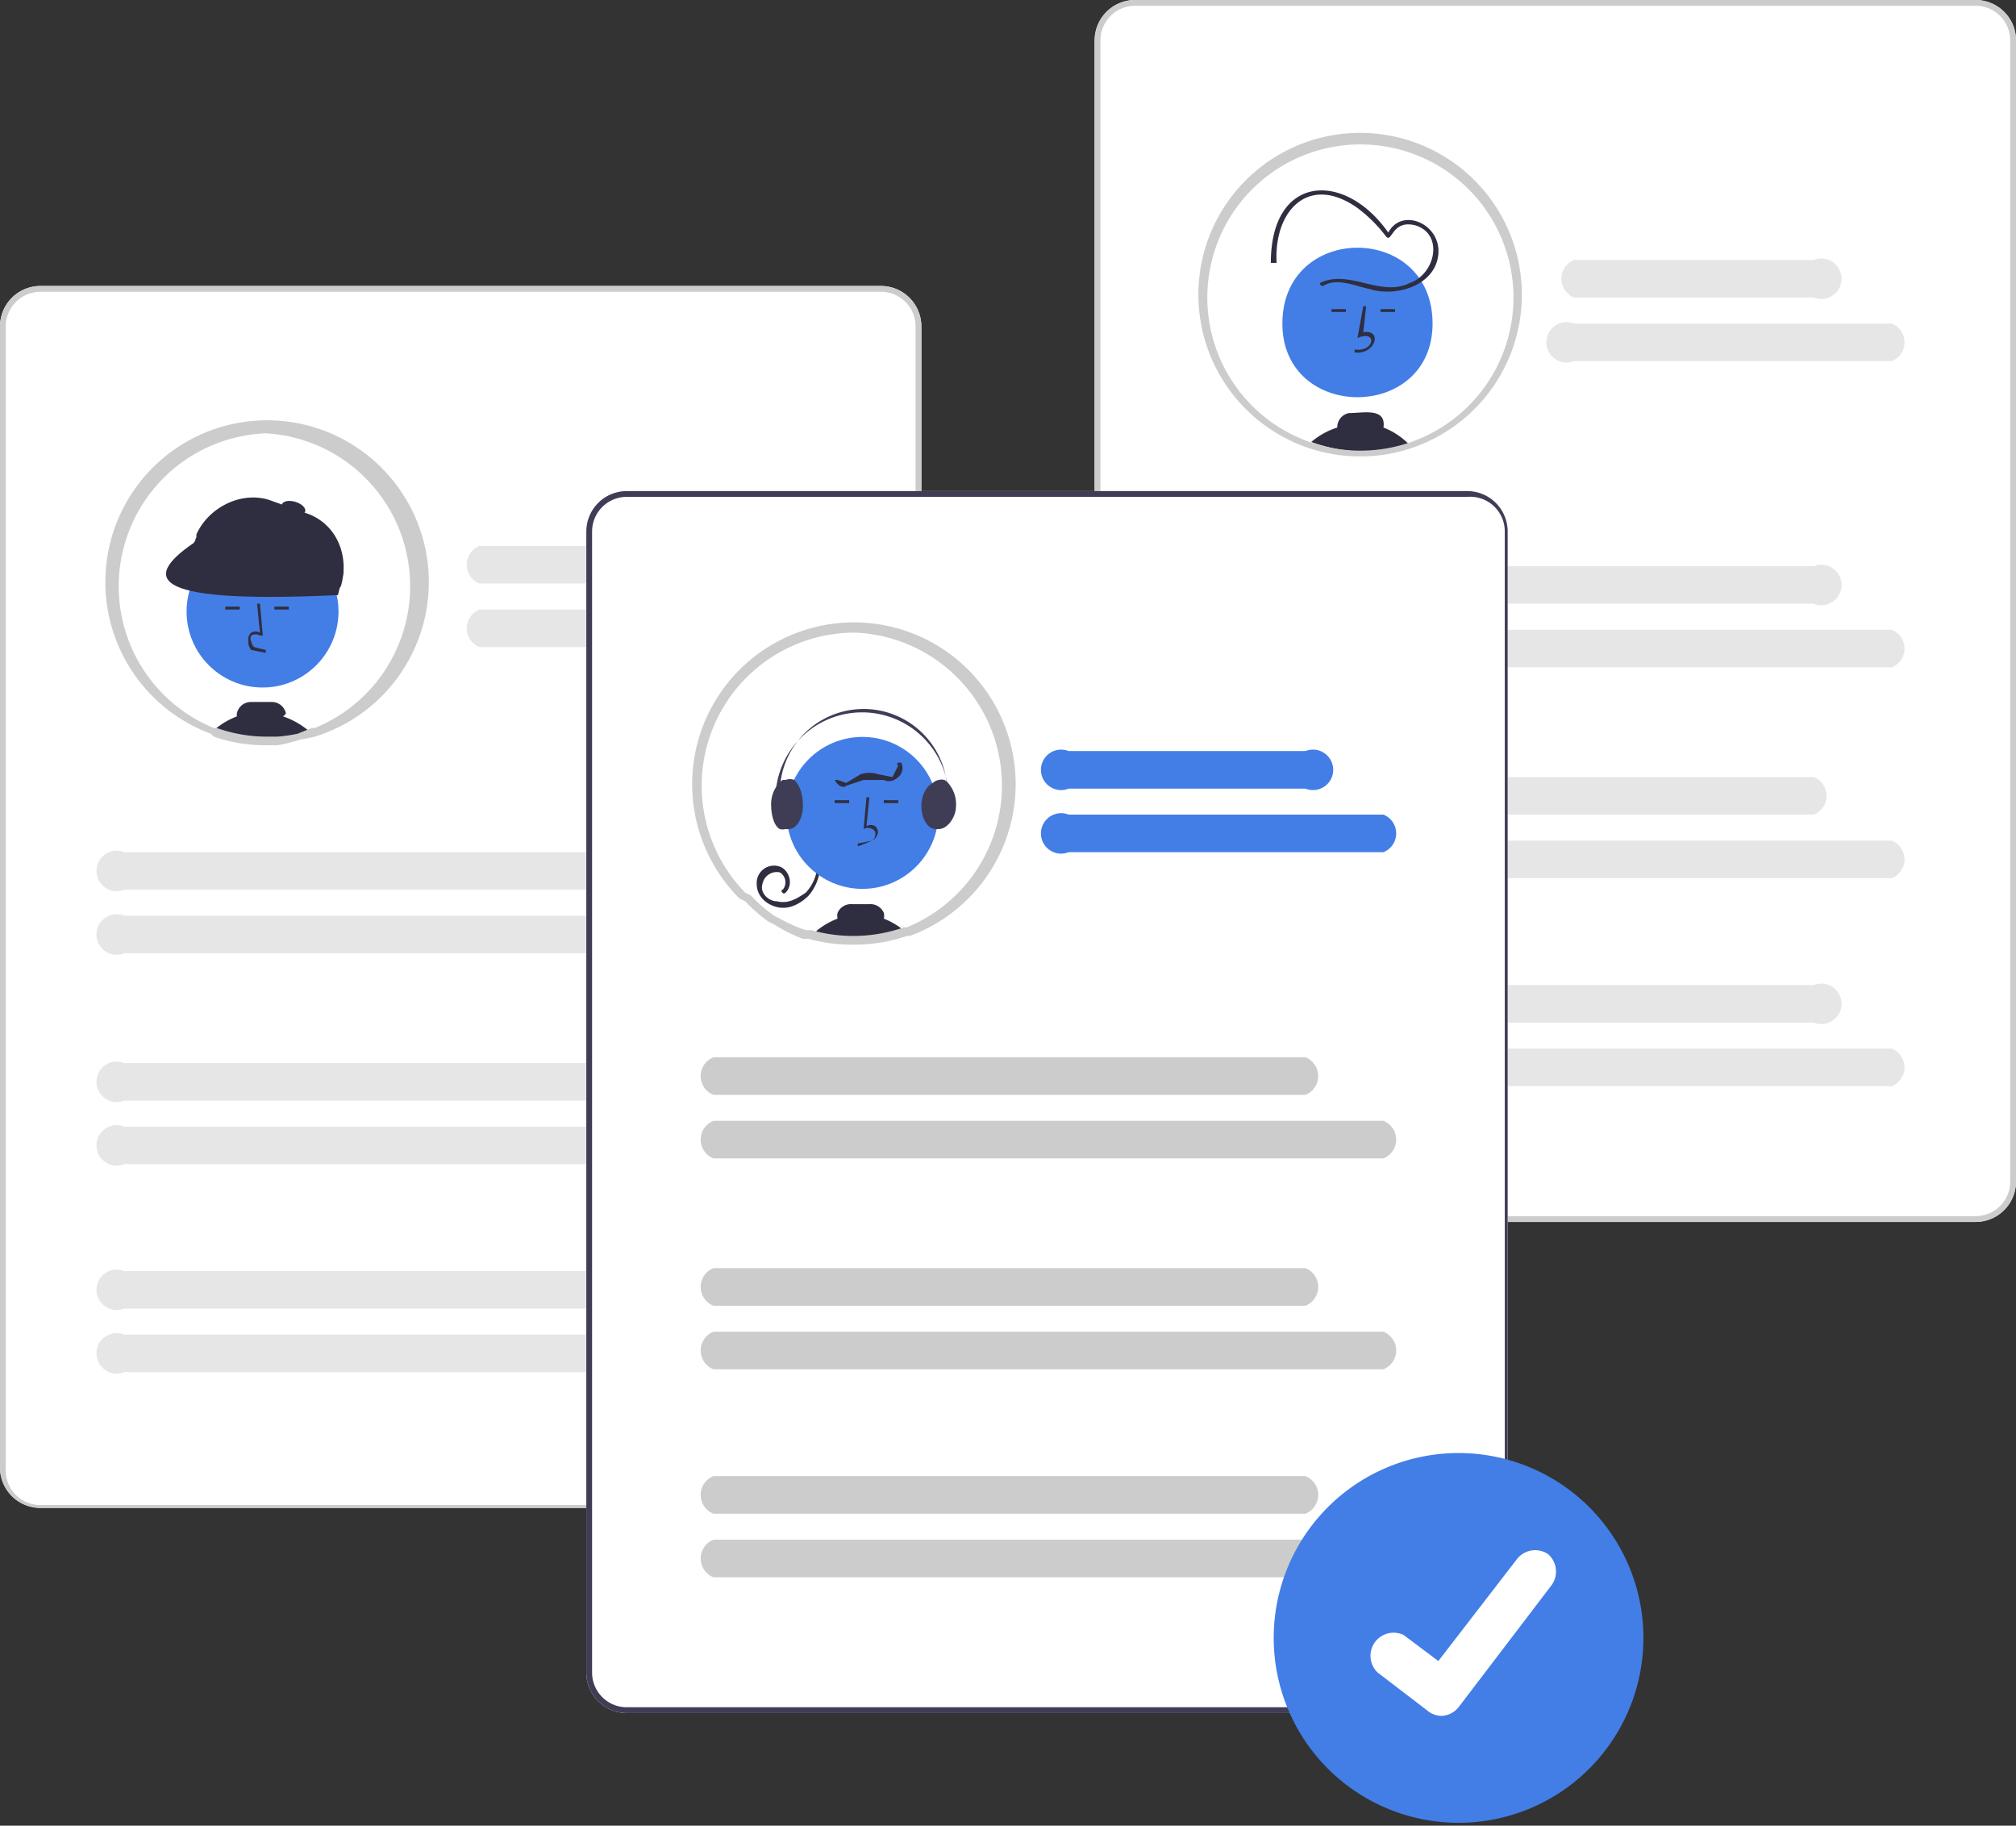 <svg xmlns="http://www.w3.org/2000/svg" data-name="Layer 1" viewBox="0 0 698 632">
    <rect x="0" y="0" width="698" height="632" fill="#333333" stroke="none"/>
    <path fill="#fff" d="M305 522H14a14 14 0 0 1-14-14V113a14 14 0 0 1 14-14h291a14 14 0 0 1 14 14v395a14 14 0 0 1-14 14Z"/>
    <path fill="#fff" d="M146 202a54 54 0 0 1-37 52h-1l-4 1a53 53 0 0 1-8 1h-4a54 54 0 0 1-18-3 54 54 0 1 1 72-51Z"/>
    <circle cx="90.9" cy="211.7" r="26.3" fill="#427ee6"/>
    <path fill="#2f2e41" d="M92 226v-1l-4-1a3 3 0 0 1-1-2 2 2 0 0 1 0-2 3 3 0 0 1 3 0h1l-1-11h-1l1 10a3 3 0 0 0-3 0 3 3 0 0 0-1 3 4 4 0 0 0 1 3l5 1Zm-14-16h5v1h-5zm17 0h5v1h-5zm3 38a5 5 0 0 0 1-1 5 5 0 0 0-5-4h-7a5 5 0 0 0-5 4 5 5 0 0 0 0 1 26 26 0 0 0-7 4l-1 1a54 54 0 0 0 18 3h4a53 53 0 0 0 8-1l4-1a27 27 0 0 0-10-6Z"/>
    <path fill="#2f2e41" d="M98 255a4 4 0 0 0-2 1 53 53 0 0 0 8-1Zm17-50-46-16a2 2 0 0 1-1-3v-1c4-9 15-15 25-12l14 5c10 4 14 15 11 25l-1 1a2 2 0 0 1-2 1Z"/>
    <path fill="#2f2e41" d="M117 206c-63 3-69-5-50-18l5-7 47 17Z"/>
    <ellipse cx="351.8" cy="310.1" fill="#2f2e41" rx="2.2" ry="4.2" transform="rotate(-73 136 412)"/>
    <path fill="#ccc" d="M92 258a55 55 0 0 1-18-3l-1-1a56 56 0 1 1 36 1 60 60 0 0 1-5 1 55 55 0 0 1-8 2h-4Zm0-108a53 53 0 0 0-18 102h1a52 52 0 0 0 17 3h4a52 52 0 0 0 7-1l5-2h1a53 53 0 0 0-17-102Z"/>
    <path fill="#ccc" d="M305 522H14a14 14 0 0 1-14-14V113a14 14 0 0 1 14-14h291a14 14 0 0 1 14 14v395a14 14 0 0 1-14 14ZM14 101a12 12 0 0 0-12 12v395a12 12 0 0 0 12 13h291a12 12 0 0 0 12-13V113a12 12 0 0 0-12-12Z"/>
    <path fill="#e6e6e6" d="M249 202h-83a7 7 0 0 1 0-13h83a7 7 0 1 1 0 13Zm27 22H166a7 7 0 0 1 0-13h110a7 7 0 0 1 0 13Zm-27 84H43a7 7 0 1 1 0-13h206a7 7 0 0 1 0 13Zm26 22H43a7 7 0 1 1 0-13h232a7 7 0 1 1 0 13Zm-26 51H43a7 7 0 1 1 0-13h206a7 7 0 0 1 0 13Zm26 22H43a7 7 0 1 1 0-13h232a7 7 0 1 1 0 13Zm-26 50H43a7 7 0 1 1 0-13h206a7 7 0 0 1 0 13Zm26 22H43a7 7 0 1 1 0-13h232a7 7 0 1 1 0 13Z"/>
    <path fill="#fff" d="M684 423H393a14 14 0 0 1-14-14V14a14 14 0 0 1 14-14h291a14 14 0 0 1 14 14v395a14 14 0 0 1-14 14Z"/>
    <path fill="#ccc" d="M684 423H393a14 14 0 0 1-14-14V14a14 14 0 0 1 14-14h291a14 14 0 0 1 14 14v395a14 14 0 0 1-14 14ZM393 2a12 12 0 0 0-12 12v395a12 12 0 0 0 12 12h291a12 12 0 0 0 12-12V14a12 12 0 0 0-12-12Z"/>
    <path fill="#fff" d="M526 102a54 54 0 1 1-55-54 54 54 0 0 1 55 54Z"/>
    <path fill="#427ee6" d="M496 112c0 34-52 34-52 0 0-35 52-35 52 0Z"/>
    <path fill="#2f2e41" d="M469 122v-1c7 1 8-7 1-4l2-11h1l-1 9c7-1 4 8-3 7Zm9-15h5v1h-5zm-17 0h5v1h-5zm18 41c1-7-7-5-12-5a5 5 0 0 0-4 5 26 26 0 0 0-9 5 54 54 0 0 0 34 1 25 25 0 0 0-9-6Zm-21-49c5-3 11 0 16 1 9 3 23-1 24-12s-14-17-18-6l1-1c-15-22-41-21-41 10h2c-1-18 11-31 28-19a50 50 0 0 1 10 10c2 2 2-6 10-4 10 3 7 17-2 20-10 5-21-5-31 0a1 1 0 0 0 1 1Z"/>
    <path fill="#ccc" d="M471 158a56 56 0 1 1 18-3 55 55 0 0 1-18 3Zm0-108a53 53 0 1 0 53 52 53 53 0 0 0-53-52Z"/>
    <path fill="#e6e6e6" d="M628 103h-83a7 7 0 0 1 0-13h83a7 7 0 1 1 0 13Zm27 22H545a7 7 0 1 1 0-13h110a7 7 0 0 1 0 13Zm-27 84H422a7 7 0 0 1 0-13h206a7 7 0 1 1 0 13Zm27 22H422a7 7 0 1 1 0-13h233a7 7 0 0 1 0 13Zm-27 51H422a7 7 0 0 1 0-13h206a7 7 0 0 1 0 13Zm27 22H422a7 7 0 1 1 0-13h233a7 7 0 0 1 0 13Zm-27 50H422a7 7 0 1 1 0-13h206a7 7 0 1 1 0 13Zm27 22H422a7 7 0 1 1 0-13h233a7 7 0 0 1 0 13Z"/>
    <path fill="#fff" d="M508 593H217a14 14 0 0 1-14-14V184a14 14 0 0 1 14-14h291a14 14 0 0 1 14 14v395a14 14 0 0 1-14 14Z"/>
    <path fill="#fff" d="M241 272a54 54 0 0 0 16 38l2 1a54 54 0 0 0 8 7l2 1a54 54 0 0 0 10 4l2 1a54 54 0 0 0 32-1h1a54 54 0 1 0-73-51Z"/>
    <path fill="#2f2e41" d="M284 298a17 17 0 0 1-4 12c-3 3-7 5-11 4s-7-4-7-8a6 6 0 0 1 8-6c3 1 5 6 2 9-1 1-2-1-1-1a4 4 0 0 0-1-6 5 5 0 0 0-6 4c-1 3 2 6 5 6 4 1 7-1 10-3a15 15 0 0 0 4-11 1 1 0 0 1 1 0Z"/>
    <circle cx="298.6" cy="281.4" r="26.3" fill="#427ee6"/>
    <path fill="#2f2e41" d="M297 293v-1l5-1a3 3 0 0 0 1-3 2 2 0 0 0-1-1 3 3 0 0 0-3 0l1-11h1l-1 10a3 3 0 0 1 3 0 3 3 0 0 1 1 2 4 4 0 0 1-2 3l-5 2Zm9-16h5v1h-5zm-17 0h5v1h-5zm-8 47a54 54 0 0 0 32-1h1a26 26 0 0 0-8-5 4 4 0 0 0 0-2 5 5 0 0 0-5-3h-6a5 5 0 0 0-5 3 4 4 0 0 0 0 2 26 26 0 0 0-7 4l-1 1-1 1Z"/>
    <path fill="#3f3d56" d="M319 279c0 4 2 8 5 8a4 4 0 0 0 1 0c3 0 6-4 6-8a11 11 0 0 0-2-7 6 6 0 0 0-2-2 4 4 0 0 0-2 0 4 4 0 0 0-2 1c-2 1-4 4-4 8Zm-52 0c0 3 1 7 3 8a4 4 0 0 0 2 0 4 4 0 0 0 1 0c3 0 5-4 5-8s-1-7-3-9a4 4 0 0 0-3 0 4 4 0 0 0-1 0 6 6 0 0 0-2 2 11 11 0 0 0-2 7Z"/>
    <path fill="#3f3d56" d="M271 286a1 1 0 0 0 1-1 29 29 0 1 1 55-3 1 1 0 0 0 1 0 30 30 0 1 0-58 4 1 1 0 0 0 1 0Z"/>
    <path fill="#2f2e41" d="M312 264a4 4 0 0 1-1 5c-1 1-3 2-5 1h-7l-6 2c-1 1-3 0-4-2h1l3 1 5-3a10 10 0 0 1 6 0l5 1 2-4c-1-1 0-1 1-1Z"/>
    <path fill="#ccc" d="M296 327a55 55 0 0 1-16-2h-2a55 55 0 0 1-10-5l-2-1a56 56 0 0 1-8-7l-2-1a56 56 0 1 1 59 13h-1a55 55 0 0 1-18 3Zm0-108a53 53 0 0 0-38 90l2 1a53 53 0 0 0 8 7l2 1a52 52 0 0 0 9 4h2a53 53 0 0 0 32-1h1a53 53 0 0 0-18-102Z"/>
    <path fill="#3f3d56" d="M508 593H217a14 14 0 0 1-14-14V184a14 14 0 0 1 14-14h291a14 14 0 0 1 14 14v395a14 14 0 0 1-14 14ZM217 172a12 12 0 0 0-12 12v395a12 12 0 0 0 12 12h291a12 12 0 0 0 13-12V184a12 12 0 0 0-13-12Z"/>
    <path fill="#427ee6" d="M452 273h-82a7 7 0 1 1 0-13h82a7 7 0 1 1 0 13Zm27 22H370a7 7 0 1 1 0-13h109a7 7 0 0 1 0 13Z"/>
    <path fill="#ccc" d="M452 379H247a7 7 0 0 1 0-13h205a7 7 0 0 1 0 13Zm27 22H247a7 7 0 0 1 0-13h232a7 7 0 0 1 0 13Zm-27 51H247a7 7 0 0 1 0-13h205a7 7 0 0 1 0 13Zm27 22H247a7 7 0 0 1 0-13h232a7 7 0 0 1 0 13Zm-27 50H247a7 7 0 0 1 0-13h205a7 7 0 0 1 0 13Zm27 22H247a7 7 0 0 1 0-13h232a7 7 0 1 1 0 13Z"/>
    <path fill="#427ee6" d="M505 503a64 64 0 1 0 0 128 64 64 0 0 0 0-128Z"/>
    <path fill="#fff" d="M499 594a8 8 0 0 1-5-2l-17-13a8 8 0 0 1 9-13l12 9 27-35a8 8 0 0 1 11-2l-1 1 1-1a8 8 0 0 1 1 11l-32 42a8 8 0 0 1-6 3Z"/>
</svg>